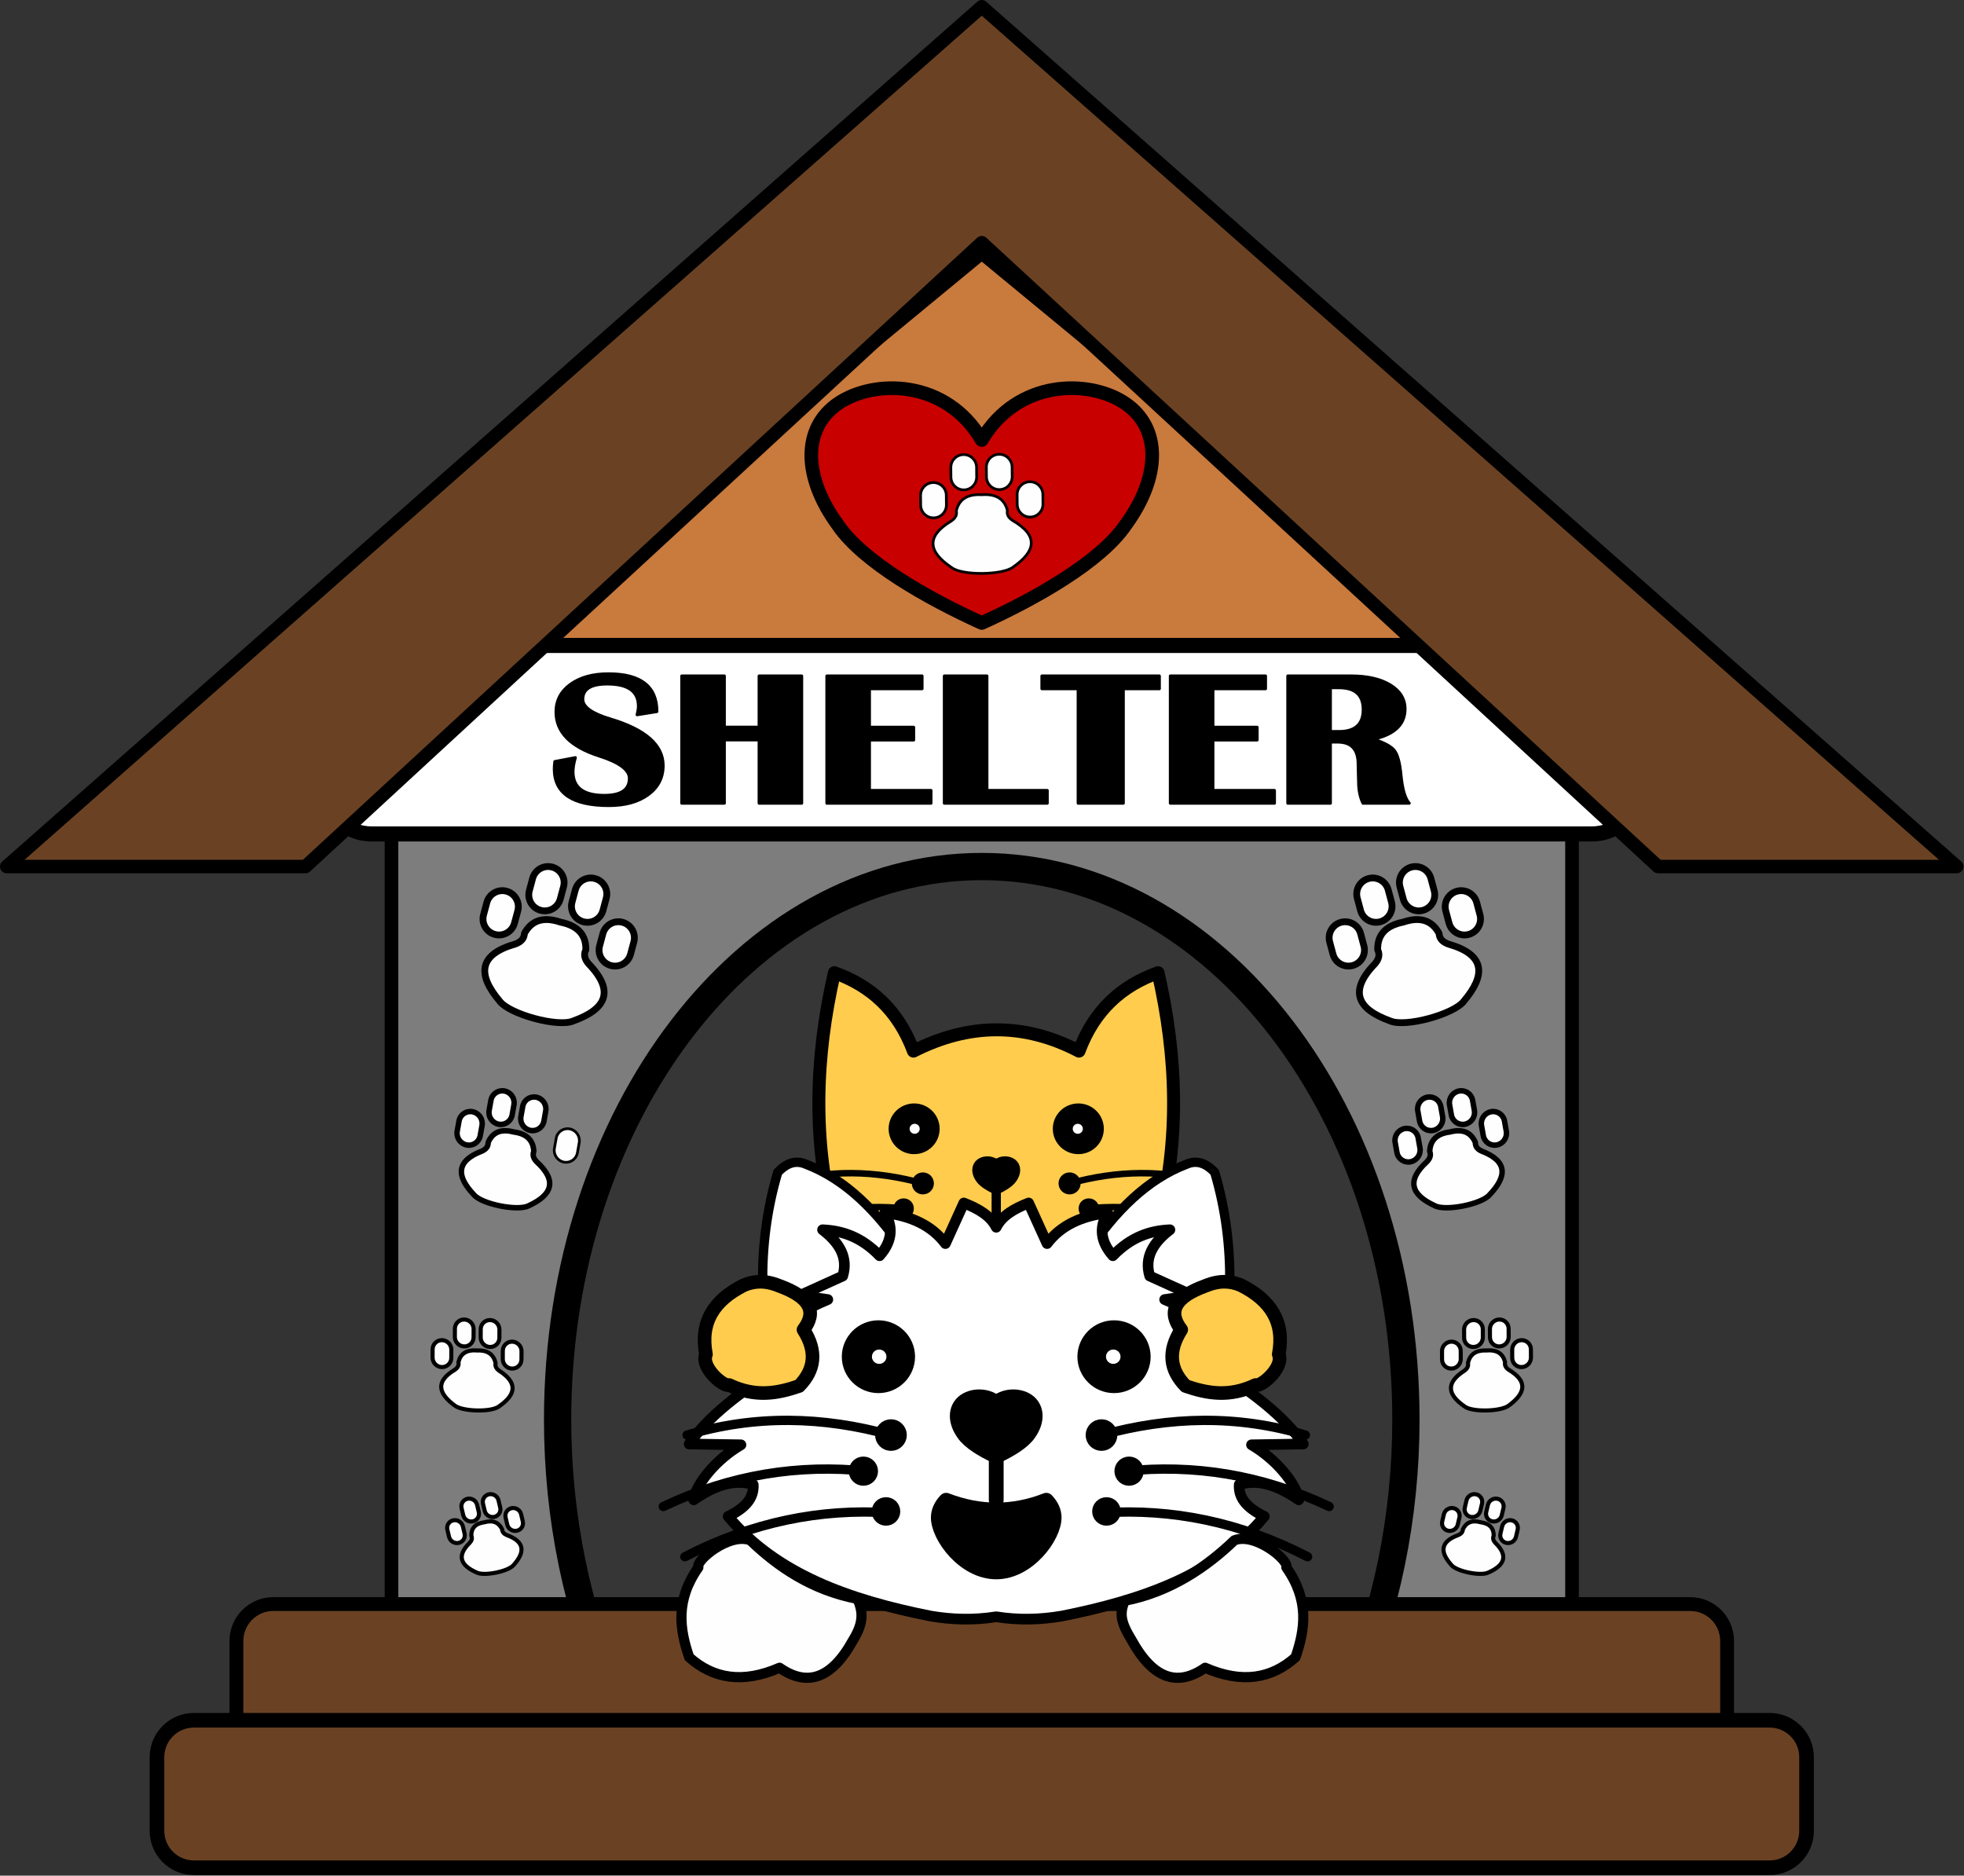 <?xml version="1.0" encoding="UTF-8" standalone="no"?><!DOCTYPE svg PUBLIC "-//W3C//DTD SVG 1.1//EN" "http://www.w3.org/Graphics/SVG/1.1/DTD/svg11.dtd"><svg width="100%" height="100%" viewBox="0 0 600 573" version="1.1" xmlns="http://www.w3.org/2000/svg" xmlns:xlink="http://www.w3.org/1999/xlink" xml:space="preserve" xmlns:serif="http://www.serif.com/" style="fill-rule:evenodd;clip-rule:evenodd;stroke-linecap:round;stroke-linejoin:round;stroke-miterlimit:1.5;"><rect x="0" y="0" width="600" height="573" fill="#333333" stroke="none"/><g><path d="M480.25,214.915c-126.282,-184.464 -246.362,-182.677 -360.645,-0l-0,297.655l360.645,0l-0,-297.655Z" style="fill:#7d7d7d;stroke:#000;stroke-width:4.17px;"/><path d="M412.146,518.199c11.373,-25.688 17.36,-54.828 17.36,-84.49c-0,-93.263 -58.062,-168.98 -129.579,-168.98c-71.516,-0 -129.579,75.717 -129.579,168.98c0,29.662 5.988,58.802 17.361,84.49l224.437,-0Z" style="fill:#363636;stroke:#000;stroke-width:8.33px;"/><path d="M299.927,77.236l180.323,148.74l-360.645,-0l180.322,-148.74Z" style="fill:#c97a3d;stroke:#000;stroke-width:4.17px;"/><path d="M299.927,134.426c10.962,-18.631 32.887,-18.631 43.849,-11.179c10.963,7.453 10.963,22.357 0,37.262c-7.673,11.178 -27.405,22.357 -43.849,29.809c-16.443,-7.452 -36.176,-18.631 -43.849,-29.809c-10.962,-14.905 -10.962,-29.809 -0,-37.262c10.962,-7.452 32.887,-7.452 43.849,11.179Z" style="fill:#c90000;stroke:#000;stroke-width:4.17px;"/><g><path d="M447.213,305.84c-2.955,4.005 -17.964,8.126 -22.55,6.043c-9.897,-3.565 -12.749,-9.017 -4.663,-17.4c1.247,-1.42 1.626,-2.853 0.881,-4.301c-0.107,-4.367 2.199,-7.356 7.782,-8.471c5.392,-1.825 8.883,-0.39 10.974,3.445c0.079,1.627 1.124,2.678 2.913,3.284c11.195,3.217 11.451,9.365 4.663,17.4Z" style="fill:#fffeff;stroke:#000;stroke-width:2.08px;"/><path d="M437.14,268.356c-0.699,-2.608 -3.384,-4.158 -5.992,-3.46c-2.608,0.699 -4.158,3.384 -3.46,5.993l1.007,3.758c0.699,2.608 3.384,4.158 5.992,3.459c2.609,-0.699 4.159,-3.384 3.46,-5.992l-1.007,-3.758Z" style="fill:#fffeff;stroke:#000;stroke-width:2.08px;"/><path d="M414.644,274.384c-0.699,-2.608 0.851,-5.293 3.459,-5.992c2.608,-0.699 5.293,0.851 5.992,3.459l1.007,3.758c0.699,2.609 -0.851,5.294 -3.459,5.993c-2.609,0.698 -5.293,-0.852 -5.992,-3.46l-1.007,-3.758Z" style="fill:#fffeff;stroke:#000;stroke-width:2.08px;"/><path d="M451.122,275.722c-0.699,-2.608 -3.384,-4.158 -5.992,-3.459c-2.608,0.698 -4.158,3.383 -3.46,5.992l1.007,3.758c0.699,2.608 3.384,4.158 5.993,3.459c2.608,-0.699 4.158,-3.384 3.459,-5.992l-1.007,-3.758Z" style="fill:#fffeff;stroke:#000;stroke-width:2.08px;"/><path d="M406.218,287.754c-0.699,-2.608 0.851,-5.293 3.459,-5.992c2.609,-0.699 5.294,0.851 5.992,3.46l1.007,3.758c0.699,2.608 -0.851,5.293 -3.459,5.992c-2.608,0.699 -5.293,-0.852 -5.992,-3.46l-1.007,-3.758Z" style="fill:#fffeff;stroke:#000;stroke-width:2.08px;"/><path d="M152.642,305.84c2.955,4.005 17.964,8.126 22.55,6.043c9.896,-3.565 12.748,-9.017 4.662,-17.4c-1.246,-1.42 -1.626,-2.853 -0.881,-4.301c0.107,-4.367 -2.199,-7.356 -7.781,-8.471c-5.393,-1.825 -8.884,-0.39 -10.975,3.445c-0.079,1.627 -1.124,2.678 -2.913,3.284c-11.195,3.217 -11.45,9.365 -4.662,17.4Z" style="fill:#fffeff;stroke:#000;stroke-width:2.08px;"/><path d="M162.714,268.356c0.699,-2.608 3.384,-4.158 5.992,-3.46c2.609,0.699 4.159,3.384 3.46,5.993l-1.007,3.758c-0.699,2.608 -3.384,4.158 -5.992,3.459c-2.608,-0.699 -4.158,-3.384 -3.46,-5.992l1.007,-3.758Z" style="fill:#fffeff;stroke:#000;stroke-width:2.08px;"/><path d="M185.211,274.384c0.699,-2.608 -0.852,-5.293 -3.46,-5.992c-2.608,-0.699 -5.293,0.851 -5.992,3.459l-1.007,3.758c-0.699,2.609 0.851,5.294 3.46,5.993c2.608,0.698 5.293,-0.852 5.992,-3.46l1.007,-3.758Z" style="fill:#fffeff;stroke:#000;stroke-width:2.08px;"/><path d="M148.732,275.722c0.699,-2.608 3.384,-4.158 5.992,-3.459c2.609,0.698 4.159,3.383 3.46,5.992l-1.007,3.758c-0.699,2.608 -3.384,4.158 -5.992,3.459c-2.608,-0.699 -4.159,-3.384 -3.46,-5.992l1.007,-3.758Z" style="fill:#fffeff;stroke:#000;stroke-width:2.08px;"/><path d="M193.637,287.754c0.698,-2.608 -0.852,-5.293 -3.46,-5.992c-2.608,-0.699 -5.293,0.851 -5.992,3.46l-1.007,3.758c-0.699,2.608 0.851,5.293 3.459,5.992c2.609,0.699 5.294,-0.852 5.993,-3.46l1.007,-3.758Z" style="fill:#fffeff;stroke:#000;stroke-width:2.08px;"/></g><path d="M144.822,365.039c2.387,2.847 13.559,5.099 16.777,3.271c6.999,-3.244 8.757,-7.511 2.377,-13.364c-0.991,-0.998 -1.351,-2.055 -0.894,-3.188c-0.178,-3.294 -2.032,-5.413 -6.163,-5.936c-4.035,-1.069 -6.493,0.209 -7.791,3.215c0.037,1.229 -0.662,2.08 -1.93,2.638c-7.964,3.056 -7.79,7.699 -2.376,13.364Z" style="fill:#fffeff;stroke:#000;stroke-width:1.67px;"/><path d="M149.981,336.145c0.346,-1.947 2.202,-3.22 4.143,-2.842c1.94,0.379 3.235,2.266 2.888,4.213l-0.549,3.091c-0.346,1.947 -2.203,3.22 -4.143,2.842c-1.941,-0.378 -3.235,-2.266 -2.889,-4.213l0.55,-3.091Z" style="fill:#fffeff;stroke:#000;stroke-width:1.67px;"/><path d="M166.718,339.409c0.346,-1.947 -0.949,-3.835 -2.889,-4.213c-1.941,-0.379 -3.797,0.895 -4.143,2.842l-0.55,3.091c-0.346,1.946 0.948,3.834 2.889,4.213c1.94,0.378 3.797,-0.895 4.143,-2.842l0.55,-3.091Z" style="fill:#fffeff;stroke:#000;stroke-width:1.67px;"/><path d="M140.229,342.483c0.346,-1.947 2.203,-3.22 4.143,-2.842c1.941,0.379 3.235,2.266 2.889,4.213l-0.55,3.091c-0.346,1.947 -2.202,3.22 -4.143,2.842c-1.94,-0.378 -3.235,-2.266 -2.889,-4.213l0.55,-3.091Z" style="fill:#fffeff;stroke:#000;stroke-width:1.67px;"/><g><path d="M138.846,429.335c2.265,1.914 11.357,2.165 13.639,0.289c5.062,-3.504 5.864,-7.099 0.05,-10.833c-0.916,-0.65 -1.343,-1.432 -1.137,-2.385c-0.588,-2.567 -2.335,-3.981 -5.655,-3.83c-3.318,-0.291 -5.077,1.049 -5.689,3.589c0.197,0.962 -0.237,1.726 -1.158,2.337c-5.847,3.488 -5.079,7.115 -0.05,10.833Z" style="fill:#fffeff;stroke:#000;stroke-width:1.25px;"/><path d="M138.97,405.911c0.007,-1.578 1.294,-2.832 2.871,-2.799c1.578,0.034 2.852,1.342 2.845,2.92l-0.011,2.506c-0.007,1.578 -1.294,2.832 -2.872,2.798c-1.577,-0.033 -2.852,-1.341 -2.845,-2.919l0.012,-2.506Z" style="fill:#fffeff;stroke:#000;stroke-width:1.25px;"/><path d="M152.576,406.199c0.007,-1.578 -1.268,-2.886 -2.845,-2.92c-1.578,-0.033 -2.864,1.221 -2.872,2.799l-0.011,2.506c-0.007,1.578 1.268,2.886 2.845,2.919c1.578,0.034 2.864,-1.22 2.872,-2.798l0.011,-2.506Z" style="fill:#fffeff;stroke:#000;stroke-width:1.25px;"/><path d="M132.164,412.222c0.007,-1.578 1.294,-2.832 2.871,-2.798c1.578,0.033 2.853,1.341 2.845,2.919l-0.011,2.506c-0.007,1.578 -1.294,2.832 -2.872,2.799c-1.577,-0.034 -2.852,-1.342 -2.845,-2.92l0.012,-2.506Z" style="fill:#fffeff;stroke:#000;stroke-width:1.25px;"/><path d="M159.323,412.798c0.007,-1.579 -1.268,-2.887 -2.845,-2.92c-1.578,-0.034 -2.865,1.22 -2.872,2.798l-0.011,2.506c-0.007,1.578 1.267,2.887 2.845,2.92c1.577,0.033 2.864,-1.221 2.871,-2.799l0.012,-2.505Z" style="fill:#fffeff;stroke:#000;stroke-width:1.25px;"/><path d="M461.008,429.335c-2.264,1.914 -11.357,2.165 -13.639,0.289c-5.061,-3.504 -5.863,-7.099 -0.049,-10.833c0.915,-0.65 1.342,-1.432 1.136,-2.385c0.589,-2.567 2.335,-3.981 5.655,-3.83c3.318,-0.291 5.078,1.049 5.69,3.589c-0.197,0.962 0.237,1.726 1.158,2.337c5.847,3.488 5.078,7.115 0.049,10.833Z" style="fill:#fffeff;stroke:#000;stroke-width:1.25px;"/><path d="M460.885,405.911c-0.008,-1.578 -1.294,-2.832 -2.872,-2.799c-1.577,0.034 -2.852,1.342 -2.845,2.92l0.012,2.506c0.007,1.578 1.293,2.832 2.871,2.798c1.578,-0.033 2.852,-1.341 2.845,-2.919l-0.011,-2.506Z" style="fill:#fffeff;stroke:#000;stroke-width:1.25px;"/><path d="M447.278,406.199c-0.007,-1.578 1.268,-2.886 2.846,-2.92c1.577,-0.033 2.864,1.221 2.871,2.799l0.011,2.506c0.008,1.578 -1.267,2.886 -2.845,2.919c-1.577,0.034 -2.864,-1.22 -2.871,-2.798l-0.012,-2.506Z" style="fill:#fffeff;stroke:#000;stroke-width:1.25px;"/><path d="M467.691,412.222c-0.008,-1.578 -1.294,-2.832 -2.872,-2.798c-1.577,0.033 -2.852,1.341 -2.845,2.919l0.012,2.506c0.007,1.578 1.293,2.832 2.871,2.799c1.577,-0.034 2.852,-1.342 2.845,-2.92l-0.011,-2.506Z" style="fill:#fffeff;stroke:#000;stroke-width:1.25px;"/><path d="M440.532,412.798c-0.008,-1.579 1.267,-2.887 2.845,-2.92c1.577,-0.034 2.864,1.22 2.871,2.798l0.012,2.506c0.007,1.578 -1.268,2.887 -2.846,2.92c-1.577,0.033 -2.864,-1.221 -2.871,-2.799l-0.011,-2.505Z" style="fill:#fffeff;stroke:#000;stroke-width:1.25px;"/></g><g><path d="M145.646,480.414c2.256,1.171 9.811,-0.355 11.316,-2.361c3.471,-3.902 3.407,-7.065 -2.146,-9.084c-0.886,-0.37 -1.397,-0.944 -1.419,-1.781c-1.004,-2.038 -2.731,-2.889 -5.441,-2.129c-2.797,0.389 -3.979,1.847 -3.971,4.092c0.357,0.768 0.153,1.491 -0.484,2.179c-4.122,4.037 -2.756,6.929 2.145,9.084Z" style="fill:#fffeff;stroke:#000;stroke-width:1.25px;"/><path d="M141.011,460.729c-0.307,-1.301 0.506,-2.58 1.815,-2.853c1.309,-0.273 2.621,0.562 2.928,1.864l0.515,2.179c0.307,1.302 -0.506,2.58 -1.814,2.853c-1.309,0.274 -2.621,-0.561 -2.929,-1.863l-0.515,-2.18Z" style="fill:#fffeff;stroke:#000;stroke-width:1.25px;"/><path d="M152.3,458.374c-0.308,-1.302 -1.62,-2.137 -2.929,-1.863c-1.308,0.273 -2.121,1.551 -1.814,2.853l0.515,2.179c0.307,1.302 1.62,2.137 2.928,1.864c1.309,-0.273 2.122,-1.552 1.815,-2.853l-0.515,-2.18Z" style="fill:#fffeff;stroke:#000;stroke-width:1.25px;"/><path d="M136.668,467.315c-0.308,-1.301 0.505,-2.58 1.814,-2.853c1.309,-0.273 2.621,0.562 2.929,1.864l0.514,2.179c0.308,1.302 -0.505,2.58 -1.814,2.853c-1.309,0.273 -2.621,-0.562 -2.928,-1.863l-0.515,-2.18Z" style="fill:#fffeff;stroke:#000;stroke-width:1.25px;"/><path d="M159.2,462.614c-0.307,-1.302 -1.619,-2.137 -2.928,-1.864c-1.309,0.273 -2.122,1.552 -1.814,2.853l0.514,2.18c0.308,1.301 1.62,2.136 2.929,1.863c1.309,-0.273 2.121,-1.551 1.814,-2.853l-0.515,-2.179Z" style="fill:#fffeff;stroke:#000;stroke-width:1.25px;"/><path d="M454.665,480.414c-2.255,1.171 -9.81,-0.355 -11.315,-2.361c-3.471,-3.902 -3.407,-7.065 2.145,-9.084c0.887,-0.37 1.397,-0.944 1.42,-1.781c1.003,-2.038 2.73,-2.889 5.44,-2.129c2.798,0.389 3.979,1.847 3.971,4.092c-0.356,0.768 -0.152,1.491 0.485,2.179c4.122,4.037 2.755,6.929 -2.146,9.084Z" style="fill:#fffeff;stroke:#000;stroke-width:1.25px;"/><path d="M459.3,460.729c0.308,-1.301 -0.505,-2.58 -1.814,-2.853c-1.309,-0.273 -2.621,0.562 -2.928,1.864l-0.515,2.179c-0.308,1.302 0.505,2.58 1.814,2.853c1.309,0.274 2.621,-0.561 2.928,-1.863l0.515,-2.18Z" style="fill:#fffeff;stroke:#000;stroke-width:1.25px;"/><path d="M448.012,458.374c0.307,-1.302 1.619,-2.137 2.928,-1.863c1.309,0.273 2.122,1.551 1.814,2.853l-0.514,2.179c-0.308,1.302 -1.62,2.137 -2.929,1.864c-1.308,-0.273 -2.121,-1.552 -1.814,-2.853l0.515,-2.18Z" style="fill:#fffeff;stroke:#000;stroke-width:1.25px;"/><path d="M463.644,467.315c0.307,-1.301 -0.506,-2.58 -1.815,-2.853c-1.308,-0.273 -2.62,0.562 -2.928,1.864l-0.515,2.179c-0.307,1.302 0.506,2.58 1.815,2.853c1.308,0.273 2.621,-0.562 2.928,-1.863l0.515,-2.18Z" style="fill:#fffeff;stroke:#000;stroke-width:1.25px;"/><path d="M441.111,462.614c0.308,-1.302 1.62,-2.137 2.929,-1.864c1.308,0.273 2.121,1.552 1.814,2.853l-0.515,2.18c-0.307,1.301 -1.619,2.136 -2.928,1.863c-1.309,-0.273 -2.122,-1.551 -1.814,-2.853l0.514,-2.179Z" style="fill:#fffeff;stroke:#000;stroke-width:1.25px;"/></g><path d="M455.032,365.039c-2.386,2.847 -13.559,5.099 -16.777,3.271c-6.998,-3.244 -8.756,-7.511 -2.376,-13.364c0.991,-0.998 1.351,-2.055 0.893,-3.188c0.178,-3.294 2.033,-5.413 6.164,-5.936c4.034,-1.069 6.492,0.209 7.791,3.215c-0.038,1.229 0.661,2.08 1.929,2.638c7.964,3.056 7.791,7.699 2.376,13.364Z" style="fill:#fffeff;stroke:#000;stroke-width:1.67px;"/><g><path d="M309.497,173.238c-3.105,2.475 -15.613,2.655 -18.763,0.156c-6.985,-4.68 -8.108,-9.41 -0.13,-14.214c1.256,-0.839 1.839,-1.858 1.55,-3.112c0.795,-3.357 3.19,-5.184 7.759,-4.932c4.563,-0.328 6.992,1.459 7.848,4.803c-0.266,1.258 0.336,2.267 1.606,3.085c8.065,4.671 7.028,9.418 0.13,14.214Z" style="fill:#fffeff;stroke:#000;stroke-width:0.83px;"/><path d="M309.196,142.682c-0.02,-2.17 -1.798,-3.917 -3.968,-3.899c-2.17,0.018 -3.916,1.794 -3.897,3.964l0.027,2.927c0.02,2.171 1.798,3.918 3.968,3.9c2.17,-0.018 3.916,-1.795 3.897,-3.965l-0.027,-2.927Z" style="fill:#fffeff;stroke:#000;stroke-width:0.83px;"/><path d="M290.477,142.838c-0.02,-2.171 1.726,-3.947 3.897,-3.965c2.17,-0.018 3.948,1.729 3.968,3.899l0.026,2.927c0.02,2.171 -1.726,3.947 -3.896,3.965c-2.17,0.018 -3.948,-1.729 -3.968,-3.899l-0.027,-2.927Z" style="fill:#fffeff;stroke:#000;stroke-width:0.83px;"/><path d="M318.596,151.075c-0.02,-2.171 -1.798,-3.918 -3.969,-3.9c-2.17,0.018 -3.916,1.795 -3.896,3.965l0.027,2.927c0.02,2.17 1.798,3.918 3.968,3.9c2.17,-0.018 3.916,-1.795 3.896,-3.965l-0.026,-2.927Z" style="fill:#fffeff;stroke:#000;stroke-width:0.83px;"/><path d="M281.232,151.385c-0.02,-2.17 1.726,-3.947 3.896,-3.965c2.171,-0.018 3.949,1.729 3.969,3.9l0.026,2.927c0.02,2.17 -1.726,3.947 -3.896,3.965c-2.17,0.018 -3.948,-1.73 -3.968,-3.9l-0.027,-2.927Z" style="fill:#fffeff;stroke:#000;stroke-width:0.83px;"/></g><path d="M449.874,336.145c-0.346,-1.947 -2.203,-3.22 -4.143,-2.842c-1.941,0.379 -3.235,2.266 -2.889,4.213l0.55,3.091c0.346,1.947 2.202,3.22 4.143,2.842c1.94,-0.378 3.235,-2.266 2.888,-4.213l-0.549,-3.091Z" style="fill:#fffeff;stroke:#000;stroke-width:1.67px;"/><path d="M433.137,339.409c-0.346,-1.947 0.948,-3.835 2.888,-4.213c1.941,-0.379 3.797,0.895 4.144,2.842l0.549,3.091c0.346,1.946 -0.948,3.834 -2.888,4.213c-1.941,0.378 -3.797,-0.895 -4.144,-2.842l-0.549,-3.091Z" style="fill:#fffeff;stroke:#000;stroke-width:1.67px;"/><path d="M459.625,342.483c-0.346,-1.947 -2.202,-3.22 -4.143,-2.842c-1.94,0.379 -3.235,2.266 -2.888,4.213l0.549,3.091c0.346,1.947 2.203,3.22 4.143,2.842c1.941,-0.378 3.235,-2.266 2.889,-4.213l-0.55,-3.091Z" style="fill:#fffeff;stroke:#000;stroke-width:1.67px;"/><path d="M426.217,348.997c-0.346,-1.947 0.948,-3.834 2.889,-4.213c1.94,-0.378 3.797,0.895 4.143,2.842l0.55,3.091c0.346,1.947 -0.949,3.835 -2.889,4.213c-1.941,0.378 -3.797,-0.895 -4.143,-2.842l-0.55,-3.091Z" style="fill:#fffeff;stroke:#000;stroke-width:1.67px;"/><path d="M527.626,501.308c0,-6.216 -5.046,-11.262 -11.262,-11.262l-432.874,0c-6.215,0 -11.262,5.046 -11.262,11.262l0,22.524c0,6.216 5.047,11.262 11.262,11.262l432.874,0c6.216,0 11.262,-5.046 11.262,-11.262l0,-22.524Z" style="fill:#6a4223;stroke:#000;stroke-width:4.23px;"/><path d="M551.897,536.809c0,-6.216 -5.046,-11.262 -11.262,-11.262l-481.416,0c-6.216,0 -11.262,5.046 -11.262,11.262l0,22.524c0,6.216 5.046,11.262 11.262,11.262l481.416,0c6.216,0 11.262,-5.046 11.262,-11.262l0,-22.524Z" style="fill:#6a4223;stroke:#000;stroke-width:4.47px;"/><path d="M500.776,211.58c-0,-7.945 -6.451,-14.396 -14.396,-14.396l-372.906,0c-7.945,0 -14.395,6.451 -14.395,14.396l-0,28.791c-0,7.946 6.45,14.396 14.395,14.396l372.906,0c7.945,0 14.396,-6.45 14.396,-14.396l-0,-28.791Z" style="fill:#fff;stroke:#000;stroke-width:4.62px;"/><path d="M200.683,217.388l-6.047,0.968c0.263,-1.044 0.395,-1.917 0.395,-2.62c-0,-4.519 -3.166,-6.779 -9.498,-6.779c-4.995,-0 -7.492,1.557 -7.492,4.671c-0,2.336 2.793,4.339 8.38,6.01c10.778,3.209 16.168,7.956 16.168,14.242c-0,3.683 -1.512,6.641 -4.535,8.872c-3.023,2.231 -7.044,3.347 -12.061,3.347c-11.107,-0 -16.661,-3.731 -16.661,-11.194c0,-0.608 0.055,-1.358 0.164,-2.25l6.277,-1.196c-0.482,1.652 -0.723,3.085 -0.723,4.301c0,4.823 3.188,7.234 9.563,7.234c5.105,0 7.657,-1.737 7.657,-5.212c0,-2.583 -3.056,-4.852 -9.169,-6.808c-8.829,-2.81 -13.243,-7.301 -13.243,-13.472c-0,-3.494 1.473,-6.309 4.42,-8.445c2.947,-2.137 6.819,-3.205 11.617,-3.205c9.859,0 14.788,3.846 14.788,11.536Z" style="fill-rule:nonzero;stroke:#000;stroke-width:0.91px;stroke-linecap:butt;stroke-miterlimit:2;"/><path d="M221.288,226.047l-0,19.34l-13.014,-0l0,-38.88l13.014,0l-0,15.638l10.614,-0l0,-15.638l13.014,0l-0,38.88l-13.014,-0l0,-19.34l-10.614,-0Z" style="fill-rule:nonzero;stroke:#000;stroke-width:0.91px;stroke-linecap:butt;stroke-miterlimit:2;"/><path d="M281.689,206.507l-0,3.903l-16.07,-0l-0,11.763l13.506,0l0,3.902l-13.506,0l-0,15.41l18.797,-0l0,3.902l-31.811,-0l0,-38.88l29.084,0Z" style="fill-rule:nonzero;stroke:#000;stroke-width:0.91px;stroke-linecap:butt;stroke-miterlimit:2;"/><path d="M301.505,206.507l-0,34.978l18.435,-0l0,3.902l-31.449,-0l0,-38.88l13.014,0Z" style="fill-rule:nonzero;stroke:#000;stroke-width:0.91px;stroke-linecap:butt;stroke-miterlimit:2;"/><path d="M354.183,206.507l-0,3.903l-11.009,-0l0,34.977l-13.802,-0l-0,-34.977l-11.075,-0l0,-3.903l35.886,0Z" style="fill-rule:nonzero;stroke:#000;stroke-width:0.91px;stroke-linecap:butt;stroke-miterlimit:2;"/><path d="M386.618,206.507l0,3.903l-16.07,-0l0,11.763l13.507,0l-0,3.902l-13.507,0l0,15.41l18.798,-0l-0,3.902l-31.811,-0l-0,-38.88l29.083,0Z" style="fill-rule:nonzero;stroke:#000;stroke-width:0.91px;stroke-linecap:butt;stroke-miterlimit:2;"/><path d="M393.421,245.387l-0,-38.88l19.29,0c5.017,0 9.026,0.917 12.027,2.749c3.002,1.832 4.503,4.287 4.503,7.363c-0,4.709 -3.221,7.776 -9.662,9.2c3.308,1.063 5.45,2.231 6.425,3.503c0.975,1.273 1.637,3.741 1.988,7.406c0.416,4.367 1.26,7.254 2.53,8.659l-14.131,-0c-0.898,-1.804 -1.347,-4.054 -1.347,-6.751l-0.066,-2.307l-0.065,-2.905c-0,-4.481 -2.082,-6.722 -6.244,-6.722l-2.235,-0l0,18.685l-13.013,-0Zm13.013,-21.904l2.629,0c4.929,0 7.394,-2.231 7.394,-6.693c0,-4.463 -2.465,-6.694 -7.394,-6.694l-2.629,0l0,13.387Z" style="fill-rule:nonzero;stroke:#000;stroke-width:0.91px;stroke-linecap:butt;stroke-miterlimit:2;"/><path d="M93.328,264.729l-91.271,-0l297.87,-262.672l297.87,262.672l-91.271,-0l-206.599,-190.595l-206.599,190.595Z" style="fill:#6a4223;stroke:#000;stroke-width:4.11px;"/><g><path d="M176.949,349.094c0.346,-1.945 -0.948,-3.832 -2.887,-4.21c-1.939,-0.378 -3.795,0.894 -4.141,2.84l-0.549,3.089c-0.346,1.946 0.948,3.833 2.887,4.211c1.939,0.378 3.795,-0.895 4.141,-2.84l0.549,-3.09Z" style="fill:#fffeff;stroke:#000;stroke-width:0.83px;"/><g><path d="M340.342,392.539c-23.688,13.612 -47.694,13.245 -71.992,0c-6.902,-3.941 -11.401,-10.026 -13.442,-18.307c-6.739,-25.691 -5.898,-51.382 -0,-77.073c11.002,3.931 19.465,11.349 24.149,23.958c16.859,-8.567 33.718,-8.791 50.577,0c4.684,-12.609 13.147,-20.027 24.15,-23.958c5.898,25.691 6.738,51.382 -0,77.073c-2.041,8.281 -6.541,14.366 -13.442,18.307Z" style="fill:#ffcc4d;stroke:#000;stroke-width:3.96px;"/><ellipse cx="279.267" cy="344.849" rx="5.814" ry="5.768" style="stroke:#000;stroke-width:3.96px;"/><ellipse cx="279.429" cy="344.849" rx="2.345" ry="2.326" style="fill:#fff;stroke:#000;stroke-width:1.6px;"/><ellipse cx="329.425" cy="344.849" rx="5.814" ry="5.768" style="stroke:#000;stroke-width:3.96px;"/><path d="M304.346,356.551c1.125,-1.591 3.376,-1.591 4.501,-0.796c1.125,0.796 1.125,2.387 0,3.978c-0.788,1.193 -2.813,2.386 -4.501,3.181c-1.688,-0.795 -3.714,-1.988 -4.501,-3.181c-1.126,-1.591 -1.126,-3.182 -0,-3.978c1.125,-0.795 3.375,-0.795 4.501,0.796Z" style="stroke:#000;stroke-width:3.96px;"/><rect x="303.92" y="363.957" width="0.852" height="8.797" style="stroke:#000;stroke-width:1.98px;"/><ellipse cx="329.263" cy="344.849" rx="2.345" ry="2.326" style="fill:#fff;stroke:#000;stroke-width:1.6px;"/><g><ellipse cx="281.935" cy="361.532" rx="1.393" ry="1.382" style="stroke:#000;stroke-width:3.96px;"/><ellipse cx="326.756" cy="361.532" rx="1.393" ry="1.382" style="stroke:#000;stroke-width:3.96px;"/><ellipse cx="276.063" cy="369.216" rx="1.135" ry="1.126" style="stroke:#000;stroke-width:3.96px;"/><ellipse cx="332.628" cy="369.216" rx="1.135" ry="1.126" style="stroke:#000;stroke-width:3.96px;"/><ellipse cx="280.875" cy="377.792" rx="1.06" ry="1.052" style="stroke:#000;stroke-width:3.96px;"/><ellipse cx="327.816" cy="377.792" rx="1.06" ry="1.052" style="stroke:#000;stroke-width:3.96px;"/><path d="M326.784,361.532c14.458,-3.998 28.916,-4.344 43.374,0" style="fill:none;stroke:#000;stroke-width:1.99px;"/><path d="M281.908,361.532c-14.458,-3.998 -28.916,-4.344 -43.374,0" style="fill:none;stroke:#000;stroke-width:1.99px;"/><path d="M331.848,369.216c14.458,-1.49 28.916,0.672 43.374,7.524" style="fill:none;stroke:#000;stroke-width:1.98px;"/><path d="M276.843,369.216c-14.458,-1.49 -28.916,0.672 -43.374,7.524" style="fill:none;stroke:#000;stroke-width:1.98px;"/><path d="M327.262,378.064c14.458,-0.873 28.916,1.906 43.374,9.375" style="fill:none;stroke:#000;stroke-width:1.98px;"/><path d="M281.43,378.064c-14.458,-0.873 -28.916,1.906 -43.374,9.375" style="fill:none;stroke:#000;stroke-width:1.98px;"/></g></g><g><path d="M276.503,382.698c-8.507,-12.704 -18.291,-22.482 -30.35,-27.046c-2.864,-1.226 -5.717,-0.547 -8.559,2.514c-6.785,22.985 -5.386,45.34 -0.267,67.409c19.68,-8.618 32.948,-22.73 39.176,-42.877Z" style="fill:#fff;stroke:#000;stroke-width:2.85px;"/><path d="M332.189,382.698c8.506,-12.704 18.29,-22.482 30.35,-27.046c2.863,-1.226 5.717,-0.547 8.559,2.514c6.785,22.985 5.386,45.34 0.267,67.409c-19.68,-8.618 -32.949,-22.73 -39.176,-42.877Z" style="fill:#fff;stroke:#000;stroke-width:2.85px;"/><path d="M304.346,374.927c1.773,-3.557 5.528,-5.704 9.903,-7.409l5.629,12.395c4.221,-5.613 10.615,-8.462 18.496,-9.42c-2.71,4.594 -2.087,8.967 1.608,13.138c5.549,-5.755 11.417,-7.679 17.424,-7.933c-5.162,3.945 -7.867,8.494 -6.166,14.131l13.135,5.949l-8.578,1.24c12.353,5.166 20.702,11.952 25.734,20.08l-12.063,-0c13.228,8.015 23.232,16.031 28.682,24.046l-15.815,0.248c7.494,4.358 13.802,12.026 14.432,16.808c-5.87,-4.025 -11.856,-6.563 -18.185,-4.661c-0.21,3.422 1.47,6.719 7.667,9.718c-14.68,17.62 -37.06,25.527 -61.814,30.442c-6.509,1.117 -13.182,1.325 -20.089,0.231c-6.908,1.094 -13.58,0.886 -20.089,-0.231c-24.754,-4.915 -47.135,-12.822 -61.814,-30.442c6.197,-2.999 7.876,-6.296 7.666,-9.718c-6.328,-1.902 -12.314,0.636 -18.185,4.661c0.631,-4.782 6.939,-12.45 14.433,-16.808l-15.816,-0.248c5.451,-8.015 15.454,-16.031 28.682,-24.046l-12.062,-0c5.032,-8.128 13.381,-14.914 25.733,-20.08l-8.578,-1.24l13.135,-5.949c1.702,-5.637 -1.004,-10.186 -6.165,-14.131c6.007,0.254 11.874,2.178 17.424,7.933c3.694,-4.171 4.318,-8.544 1.608,-13.138c7.881,0.958 14.275,3.807 18.496,9.42l5.629,-12.395c4.375,1.705 8.13,3.852 9.903,7.409Z" style="fill:#fff;stroke:#000;stroke-width:3.26px;"/><ellipse cx="268.359" cy="414.475" rx="8.342" ry="8.276" style="stroke:#000;stroke-width:5.69px;"/><ellipse cx="268.591" cy="414.475" rx="3.365" ry="3.338" style="fill:#fff;stroke:#000;stroke-width:2.29px;"/><ellipse cx="340.333" cy="414.475" rx="8.342" ry="8.276" style="stroke:#000;stroke-width:5.69px;"/><path d="M304.346,430.847c2.175,-3.075 6.527,-3.075 8.703,-1.537c2.175,1.537 2.175,4.613 -0,7.689c-1.523,2.307 -5.44,4.614 -8.703,6.152c-3.264,-1.538 -7.18,-3.845 -8.703,-6.152c-2.176,-3.076 -2.176,-6.152 -0,-7.689c2.176,-1.538 6.527,-1.538 8.703,1.537Z" style="stroke:#000;stroke-width:7.66px;"/><ellipse cx="272.188" cy="438.415" rx="1.999" ry="1.983" style="stroke:#000;stroke-width:5.69px;"/><ellipse cx="336.504" cy="438.415" rx="1.999" ry="1.983" style="stroke:#000;stroke-width:5.69px;"/><ellipse cx="263.762" cy="449.44" rx="1.628" ry="1.615" style="stroke:#000;stroke-width:5.69px;"/><ellipse cx="344.93" cy="449.44" rx="1.628" ry="1.615" style="stroke:#000;stroke-width:5.69px;"/><ellipse cx="270.667" cy="461.746" rx="1.521" ry="1.509" style="stroke:#000;stroke-width:5.69px;"/><ellipse cx="338.025" cy="461.746" rx="1.521" ry="1.509" style="stroke:#000;stroke-width:5.69px;"/><path d="M336.543,438.415c20.747,-5.737 41.493,-6.234 62.24,-0" style="fill:none;stroke:#000;stroke-width:2.85px;"/><path d="M272.148,438.415c-20.746,-5.737 -41.493,-6.234 -62.239,-0" style="fill:none;stroke:#000;stroke-width:2.85px;"/><path d="M343.811,449.44c20.746,-2.138 41.493,0.964 62.239,10.797" style="fill:none;stroke:#000;stroke-width:2.85px;"/><path d="M264.881,449.44c-20.746,-2.138 -41.493,0.964 -62.24,10.797" style="fill:none;stroke:#000;stroke-width:2.85px;"/><path d="M337.229,462.137c20.746,-1.253 41.493,2.734 62.24,13.452" style="fill:none;stroke:#000;stroke-width:2.85px;"/><path d="M271.463,462.137c-20.747,-1.253 -41.493,2.734 -62.24,13.452" style="fill:none;stroke:#000;stroke-width:2.85px;"/><rect x="303.735" y="441.894" width="1.222" height="16.462" style="stroke:#000;stroke-width:3.3px;"/><ellipse cx="340.101" cy="414.475" rx="3.365" ry="3.338" style="fill:#fff;stroke:#000;stroke-width:2.29px;"/><path d="M229.233,470.575c-6.291,-2.509 -16.84,6.132 -15.886,8.277c-7.067,10.065 -5.729,18.87 -2.806,27.437c7.307,6.528 16.324,8.141 27.616,3.211c8.204,5.72 15.766,3.748 22.475,-8.465c3.319,-5.422 3.01,-8.648 1.345,-12.575c-13.875,-2.658 -24.317,-9.778 -32.744,-17.885Z" style="fill:#fefefe;stroke:#000;stroke-width:3.11px;"/><path d="M377.095,470.575c6.291,-2.509 16.839,6.132 15.886,8.277c7.067,10.065 5.729,18.87 2.806,27.437c-7.307,6.528 -16.324,8.141 -27.616,3.211c-8.204,5.72 -15.766,3.748 -22.476,-8.465c-3.318,-5.422 -3.76,-8.076 -2.095,-12.004c13.875,-2.658 25.068,-10.349 33.495,-18.456Z" style="fill:#fefefe;stroke:#000;stroke-width:3.11px;"/><path d="M319.648,458.355c1.55,1.598 2.367,3.41 2.367,5.255c-0,5.8 -7.917,16.581 -17.669,16.581c-9.752,0 -17.669,-10.781 -17.669,-16.581c-0,-1.845 0.816,-3.657 2.367,-5.255c10.201,3.935 20.402,3.989 30.604,0Z" style="stroke:#000;stroke-width:4.57px;"/></g><path d="M215.674,413.749c-1.685,4.012 5.446,10.074 7.069,9.374c8.09,3.839 14.857,2.558 21.375,0.31c4.756,-4.847 5.634,-10.495 1.348,-17.208c4.094,-5.358 2.254,-9.923 -7.486,-13.43c-4.338,-1.767 -7.715,-1.421 -10.69,-0.19c-9.175,4.56 -13.492,11.319 -11.616,21.144Z" style="fill:#ffcc4d;stroke:#000;stroke-width:4.16px;"/><path d="M390.654,413.749c1.685,4.012 -5.446,10.074 -7.069,9.374c-8.09,3.839 -14.858,2.558 -21.375,0.31c-4.756,-4.847 -5.634,-10.495 -1.348,-17.208c-4.094,-5.358 -2.254,-9.923 7.486,-13.43c4.338,-1.767 7.715,-1.421 10.69,-0.19c9.175,4.56 13.492,11.319 11.616,21.144Z" style="fill:#ffcc4d;stroke:#000;stroke-width:4.16px;"/></g></g></svg>